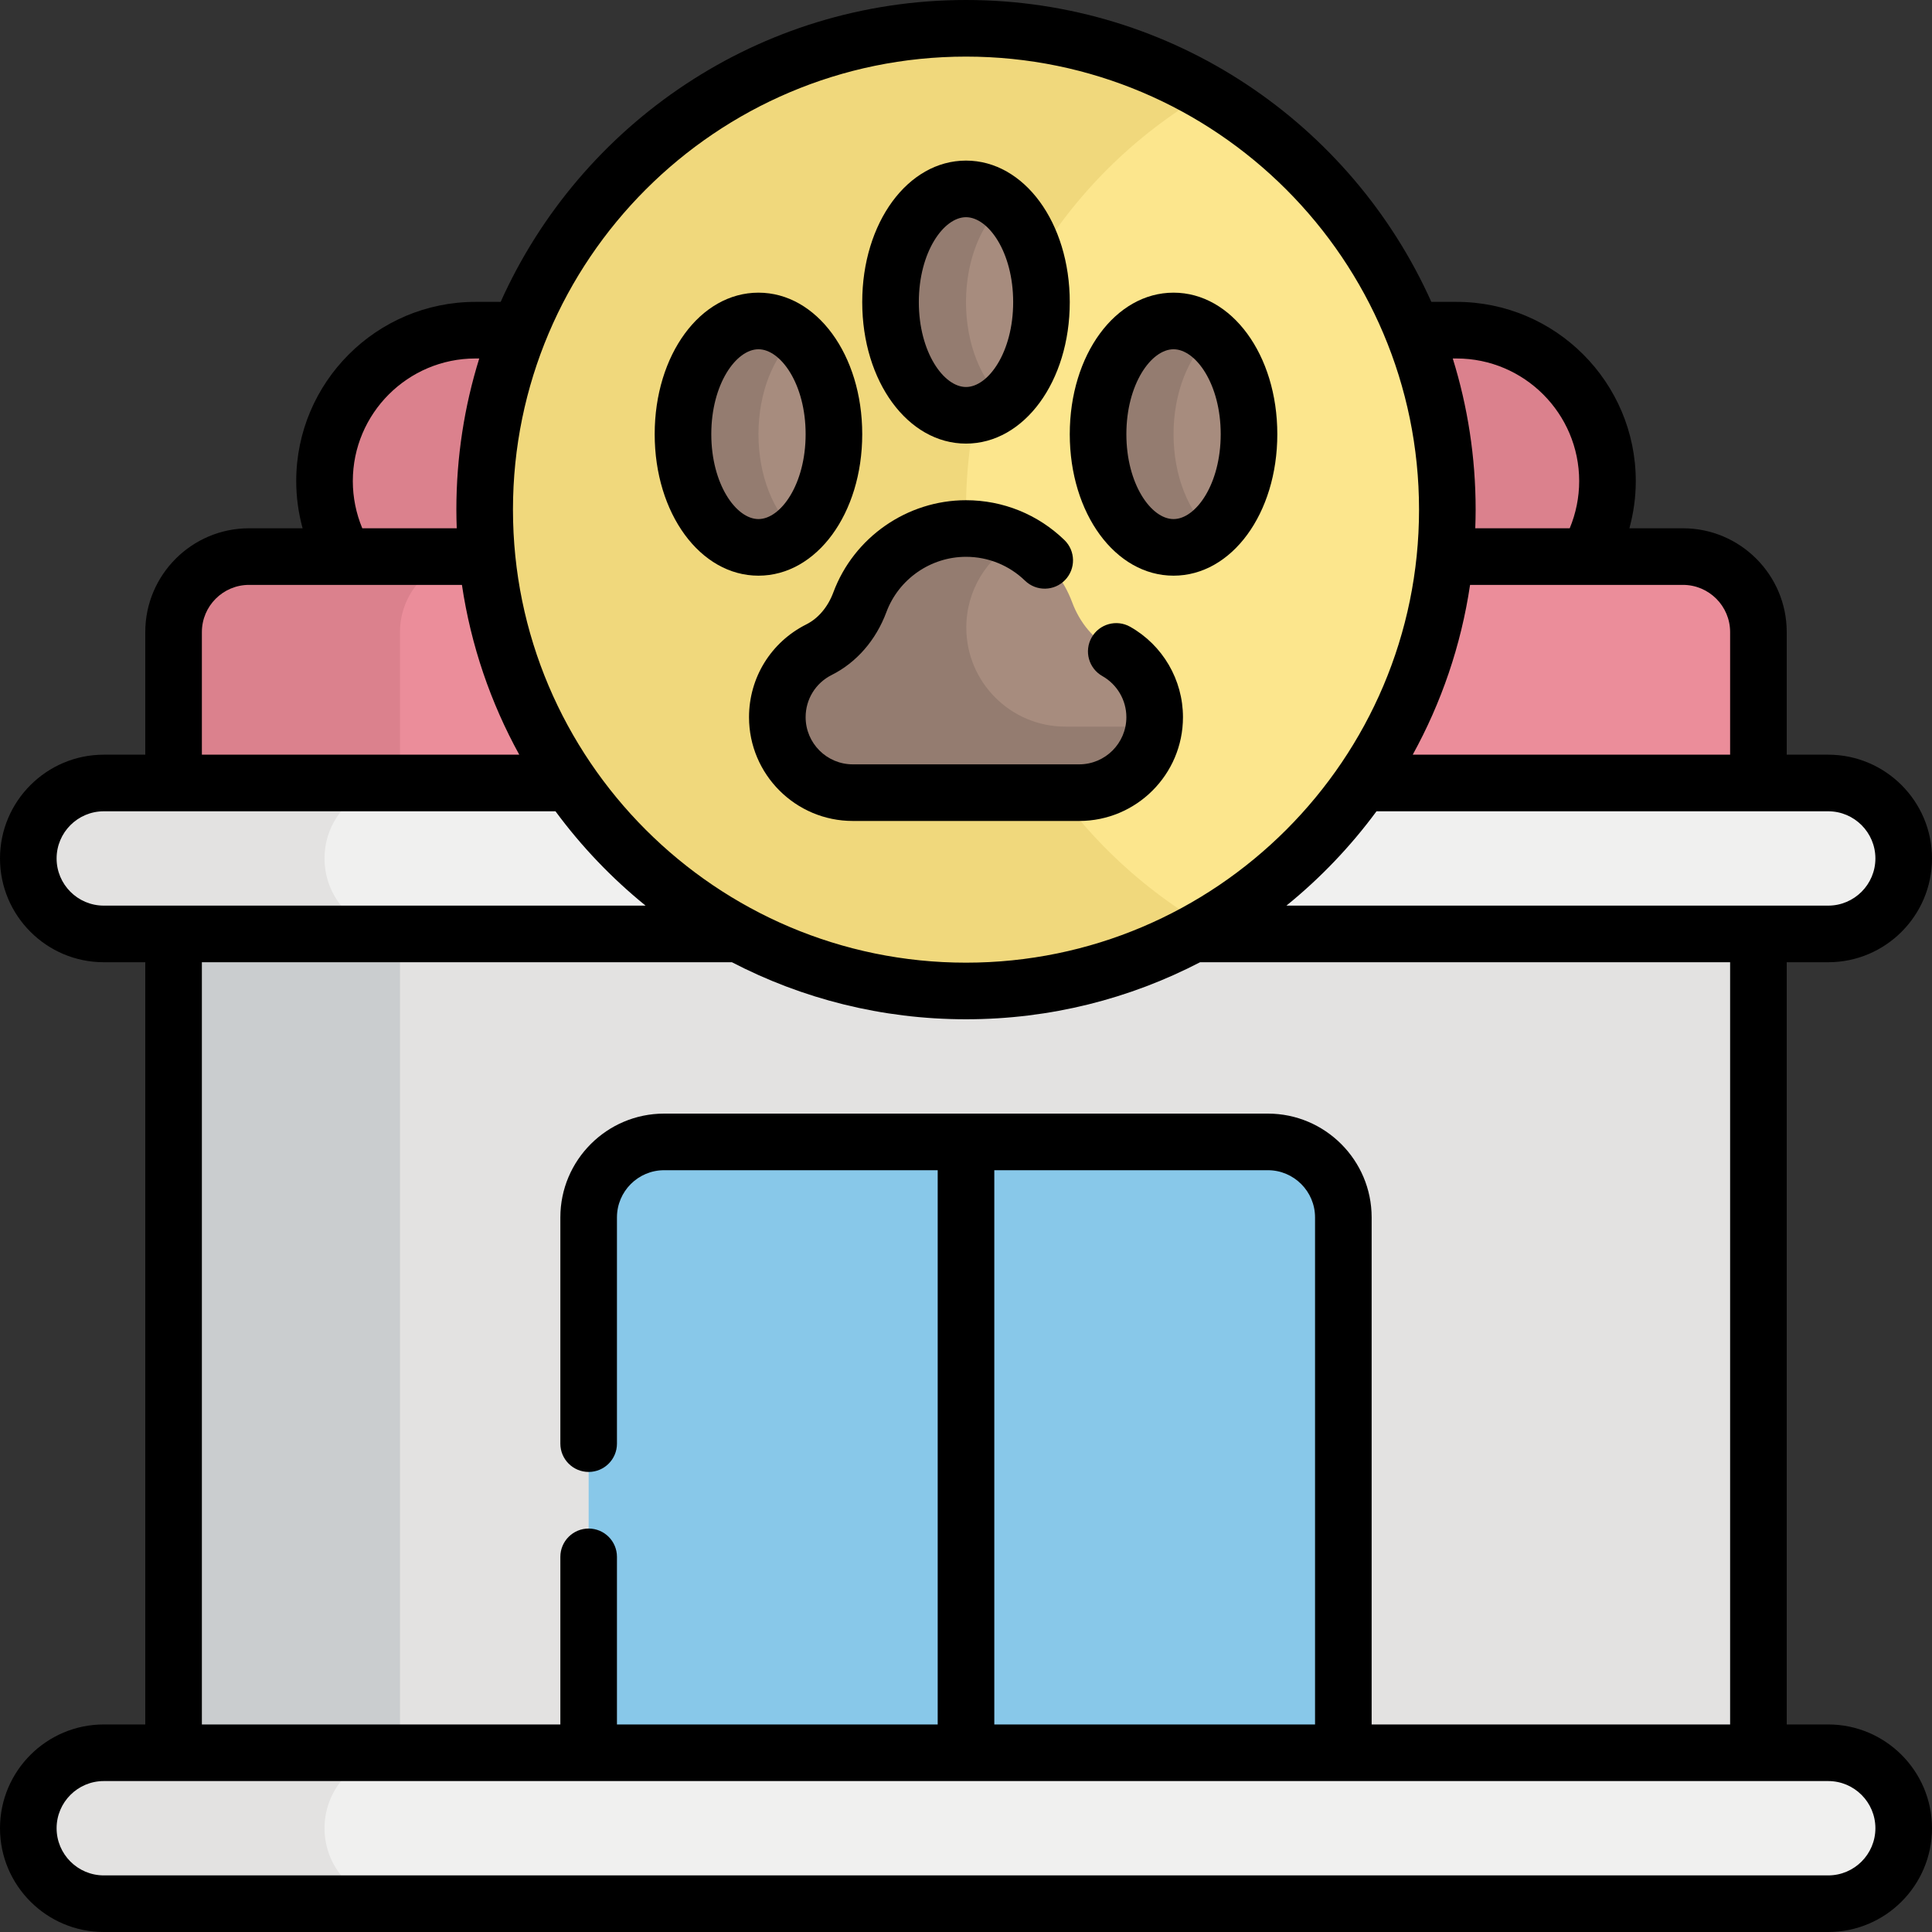 <svg id="Capa_1" enable-background="new 0 0 512 512" height="512" viewBox="0 0 512 512" width="512" xmlns="http://www.w3.org/2000/svg"><rect x="0" y="0" width="512" height="512" fill="#333333" stroke="none"/><g><g><path d="m386 87.5h-260c-22.091 0-40 17.909-40 40 0 22.091 17.909 40 40 40h260c22.091 0 40-17.909 40-40 0-22.091-17.909-40-40-40z" fill="#db818d"/></g><g><path d="m446 147.5h-380c-11.046 0-20 8.954-20 20v60h420v-60c0-11.046-8.954-20-20-20z" fill="#eb8d9a"/></g><g><path d="m126 147.5h-60c-11.046 0-20 8.954-20 20v60h60v-60c0-11.046 8.954-20 20-20z" fill="#db818d"/></g><g><path d="m46 227.5h420v257h-420z" fill="#e3e2e1"/></g><g><path d="m46 227.5h60v257h-60z" fill="#cacdcf"/></g><g><path d="m336 302.617h-160c-11.046 0-20 8.954-20 20v161.883h200v-161.883c0-11.046-8.954-20-20-20z" fill="#88c8e9"/></g><g><path d="m484.5 504.5h-457c-11.046 0-20-8.954-20-20 0-11.046 8.954-20 20-20h457c11.046 0 20 8.954 20 20 0 11.046-8.954 20-20 20z" fill="#f0f0ef"/></g><g><path d="m484.5 247.5h-457c-11.046 0-20-8.954-20-20 0-11.046 8.954-20 20-20h457c11.046 0 20 8.954 20 20 0 11.046-8.954 20-20 20z" fill="#f0f0ef"/></g><g><path d="m86 227.5c0-11.046 8.954-20 20-20h-78.5c-11.046 0-20 8.954-20 20s8.954 20 20 20h78.5c-11.046 0-20-8.954-20-20z" fill="#e3e2e1"/></g><g><path d="m86 484.5c0-11.046 8.954-20 20-20h-78.5c-11.046 0-20 8.954-20 20s8.954 20 20 20h78.5c-11.046 0-20-8.954-20-20z" fill="#e3e2e1"/></g><g><circle cx="256" cy="135.059" fill="#fce68d" r="127.559"/></g><g><path d="m256 135.058c0-47.118 25.681-88.347 63.779-110.435-18.773-10.884-40.561-17.123-63.779-17.123-70.336 0-127.558 57.222-127.558 127.558s57.222 127.559 127.558 127.559c23.218 0 45.006-6.239 63.779-17.123-38.098-22.088-63.779-63.318-63.779-110.436z" fill="#f0d87c"/></g><g><path d="m294.961 172.174c-5.127-2.574-8.836-7.207-10.838-12.583-4.248-11.407-15.236-19.532-28.123-19.532s-23.876 8.125-28.123 19.532c-2.002 5.376-5.711 10.009-10.838 12.583-6.546 3.286-11.039 10.061-11.039 17.885 0 11.046 8.954 20 20 20h60c11.046 0 20-8.954 20-20 0-7.824-4.493-14.599-11.039-17.885z" fill="#a78c7e"/></g><g><ellipse cx="201" cy="115.059" fill="#a78c7e" rx="20" ry="30"/></g><g><path d="m201 115.059c0-11.102 4.024-20.789 10-25.977-2.942-2.554-6.356-4.023-10-4.023-11.046 0-20 13.431-20 30s8.954 30 20 30c3.644 0 7.058-1.469 10-4.023-5.976-5.189-10-14.875-10-25.977z" fill="#947c70"/></g><g><ellipse cx="311" cy="115.059" fill="#a78c7e" rx="20" ry="30"/></g><g><path d="m311 115.059c0-11.102 4.024-20.789 10-25.977-2.942-2.554-6.356-4.023-10-4.023-11.046 0-20 13.431-20 30s8.954 30 20 30c3.644 0 7.058-1.469 10-4.023-5.976-5.189-10-14.875-10-25.977z" fill="#947c70"/></g><g><ellipse cx="256" cy="80.059" fill="#a78c7e" rx="20" ry="30"/></g><g><path d="m256 80.059c0-11.102 4.024-20.789 10-25.977-2.942-2.554-6.356-4.023-10-4.023-11.046 0-20 13.431-20 30s8.954 30 20 30c3.644 0 7.058-1.469 10-4.023-5.976-5.189-10-14.875-10-25.977z" fill="#947c70"/></g><g><path d="m282.331 192.56c-14.498 0-26.251-11.753-26.251-26.251 0-9.89 5.471-18.499 13.55-22.974-4.091-2.091-8.721-3.277-13.631-3.277-12.887 0-23.876 8.125-28.123 19.532-2.002 5.376-5.711 10.009-10.838 12.583-6.545 3.287-11.038 10.061-11.038 17.885 0 11.046 8.954 20 20 20h60c10.196 0 18.593-7.636 19.827-17.498z" fill="#947c70"/></g><g><path d="m484.5 457h-11v-202h11c15.164 0 27.5-12.336 27.5-27.5s-12.336-27.5-27.5-27.5h-11v-32.5c0-15.164-12.336-27.5-27.5-27.5h-14.191c1.105-4.06 1.691-8.267 1.691-12.5 0-26.191-21.309-47.5-47.5-47.5h-6.684c-21.114-47.104-68.444-80-123.316-80s-102.202 32.896-123.316 80h-6.684c-26.191 0-47.5 21.309-47.5 47.5 0 4.233.587 8.44 1.691 12.5h-14.191c-15.164 0-27.5 12.336-27.5 27.5v32.5h-11c-15.164 0-27.5 12.336-27.5 27.5s12.336 27.5 27.5 27.5h11v202h-11c-15.164 0-27.5 12.336-27.5 27.5s12.336 27.5 27.5 27.5h457c15.164 0 27.5-12.336 27.5-27.5s-12.336-27.5-27.5-27.5zm12.5-229.5c0 6.893-5.607 12.5-12.5 12.5h-143.585c8.979-7.28 17.009-15.684 23.873-25h119.712c6.893 0 12.5 5.607 12.5 12.5zm-38.5-60v32.5h-84.112c7.561-13.729 12.803-28.905 15.195-45h56.417c6.893 0 12.5 5.607 12.5 12.5zm-72.5-72.5c17.92 0 32.5 14.58 32.5 32.5 0 4.302-.869 8.562-2.507 12.5h-25.034c.059-1.641.1-3.286.1-4.941 0-13.942-2.124-27.397-6.064-40.059zm-130-80c66.201 0 120.059 53.858 120.059 120.059s-53.858 120.058-120.059 120.058-120.059-53.858-120.059-120.059 53.858-120.058 120.059-120.058zm-162.5 112.5c0-17.92 14.58-32.5 32.5-32.5h1.006c-3.94 12.662-6.064 26.117-6.064 40.059 0 1.655.041 3.301.1 4.941h-25.035c-1.638-3.938-2.507-8.198-2.507-12.5zm-40 40c0-6.893 5.607-12.5 12.5-12.5h56.416c2.392 16.095 7.634 31.271 15.195 45h-84.111zm-38.5 60c0-6.893 5.607-12.5 12.5-12.5h119.713c6.864 9.316 14.893 17.72 23.873 25h-143.586c-6.893 0-12.5-5.607-12.5-12.5zm38.5 27.5h140.436c.008 0 .016-.001.023-.001 18.588 9.654 39.687 15.118 62.041 15.118 22.355 0 43.455-5.465 62.044-15.12.021 0 .041.003.062.003h140.394v202h-95v-134.383c0-15.164-12.336-27.5-27.5-27.5h-160c-15.164 0-27.5 12.336-27.5 27.5v59.962c0 4.142 3.358 7.5 7.5 7.5s7.5-3.358 7.5-7.5v-59.962c0-6.893 5.607-12.5 12.5-12.5h72.5v146.883h-85v-44.42c0-4.142-3.358-7.5-7.5-7.5s-7.5 3.358-7.5 7.5v44.42h-95zm282.5 55.117c6.893 0 12.5 5.607 12.5 12.5v134.383h-85v-146.883zm148.5 186.883h-457c-6.893 0-12.5-5.607-12.5-12.5s5.607-12.5 12.5-12.5h457c6.893 0 12.5 5.607 12.5 12.5s-5.607 12.5-12.5 12.5z"/><path d="m299.512 166.104c-3.606-2.038-8.182-.767-10.219 2.841-2.038 3.606-.766 8.182 2.841 10.219 3.926 2.219 6.366 6.394 6.366 10.896 0 6.893-5.607 12.5-12.5 12.5h-60c-6.893 0-12.5-5.607-12.5-12.5 0-4.76 2.646-9.044 6.904-11.183 6.579-3.302 11.729-9.222 14.501-16.668 3.263-8.762 11.74-14.649 21.095-14.649 5.872 0 11.429 2.249 15.646 6.331 2.977 2.882 7.725 2.803 10.605-.172 2.881-2.976 2.804-7.724-.172-10.605-7.03-6.805-16.292-10.553-26.079-10.553-15.587 0-29.714 9.812-35.151 24.415-1.446 3.883-3.994 6.901-7.175 8.498-9.359 4.699-15.174 14.121-15.174 24.588 0 15.164 12.336 27.5 27.5 27.5h60c15.164 0 27.5-12.336 27.5-27.5 0-9.905-5.36-19.084-13.988-23.958z"/><path d="m201 152.559c15.42 0 27.5-16.472 27.5-37.5s-12.08-37.5-27.5-37.5-27.5 16.472-27.5 37.5 12.08 37.5 27.5 37.5zm0-60c5.912 0 12.5 9.24 12.5 22.5s-6.588 22.5-12.5 22.5-12.5-9.24-12.5-22.5 6.588-22.5 12.5-22.5z"/><path d="m311 152.559c15.42 0 27.5-16.472 27.5-37.5s-12.08-37.5-27.5-37.5-27.5 16.472-27.5 37.5 12.08 37.5 27.5 37.5zm0-60c5.912 0 12.5 9.24 12.5 22.5s-6.588 22.5-12.5 22.5-12.5-9.24-12.5-22.5 6.588-22.5 12.5-22.5z"/><path d="m256 117.559c15.42 0 27.5-16.472 27.5-37.5s-12.08-37.5-27.5-37.5-27.5 16.472-27.5 37.5 12.08 37.5 27.5 37.5zm0-60c5.912 0 12.5 9.24 12.5 22.5s-6.588 22.5-12.5 22.5-12.5-9.24-12.5-22.5 6.588-22.5 12.5-22.5z"/></g></g></svg>